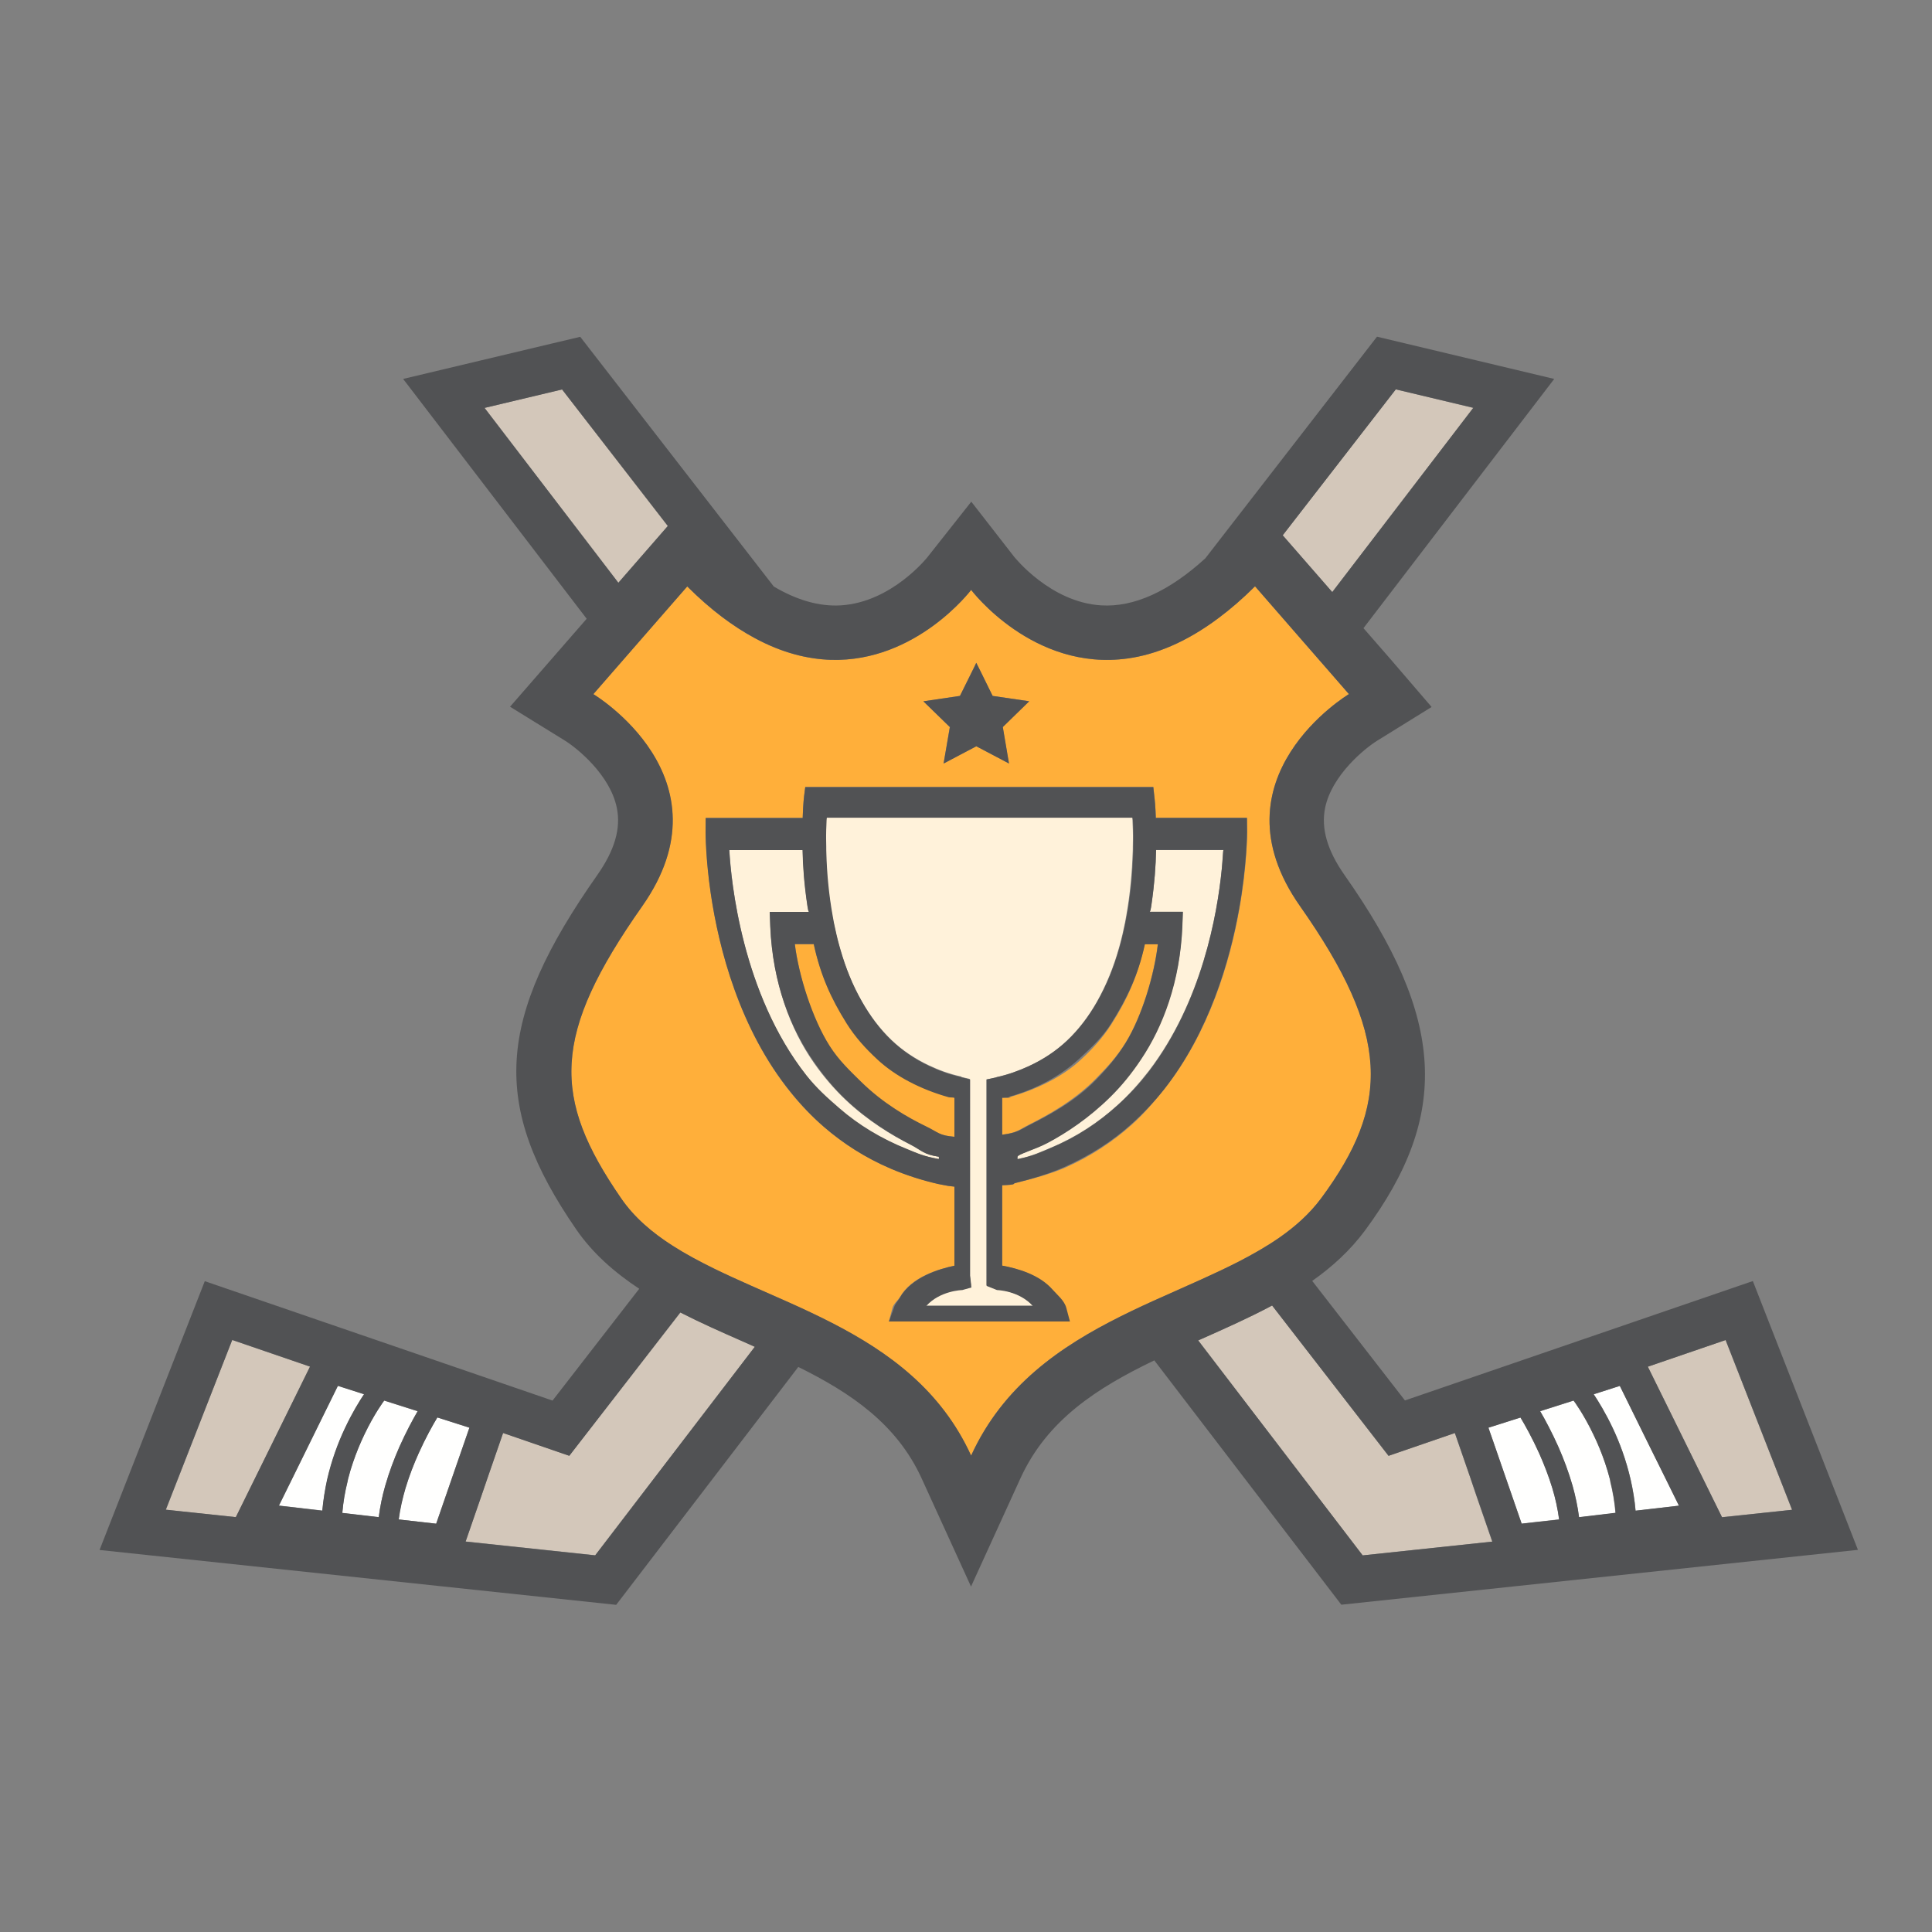 <?xml version="1.0" encoding="utf-8"?>
<!-- Generator: Adobe Illustrator 18.1.0, SVG Export Plug-In . SVG Version: 6.00 Build 0)  -->
<svg version="1.1" id="Layer_1" xmlns="http://www.w3.org/2000/svg" xmlns:xlink="http://www.w3.org/1999/xlink" x="0px" y="0px"
	 viewBox="0 0 1500 1500" enable-background="new 0 0 1500 1500" xml:space="preserve">
<rect x="0" y="0" width="1500" height="1500" fill="#808080" stroke="none"/>
<g>
	<path fill="#D3C7BA" d="M528.2,1019L442,1130.2l-51.4-17.7l-11.9,34.4l-5,14.6l-12.2,35.3l100.6,10.7l124-162
		c-3.1-1.4-6.3-2.8-9.4-4.2C560.4,1034.3,544,1027,528.2,1019z"/>
	<polygon fill="#D3C7BA" points="1143.8,316.7 1083.7,302.3 995.9,415.6 1034.3,459.7 	"/>
	<path fill="#D3C7BA" d="M1141.4,1147l-11.9-34.4l-51.5,17.7l-90.4-116.7c-17.8,9.5-36.4,17.8-54.9,26c-0.8,0.4-1.7,0.7-2.5,1.1
		l127.7,166.9l100.6-10.7l-12.2-35.3L1141.4,1147z"/>
	<polygon fill="#D3C7BA" points="1339.7,1040.4 1279.3,1061.1 1295.6,1094 1319.8,1143.1 1336.9,1177.9 1391.3,1172.2 	"/>
	<polygon fill="#D3C7BA" points="240.7,1061.1 180.3,1040.4 128.8,1172.2 183.1,1177.9 200.3,1143.1 224.5,1094 	"/>
	<polygon fill="#D3C7BA" points="518.5,408.3 436.4,302.3 376.2,316.7 480.1,452.4 	"/>
	<path fill="#FFAF3A" d="M851,837.3c8.2-8.4,16.1-16.7,23.1-28.1c12.5-20.5,22-52.2,24.8-76.2h-10.1c-5.2,24-13.3,42.4-25.8,62
		c-6.6,10.4-14.6,19.3-23.9,27.8C825,836,804.6,846,782.8,852.1c-0.6,0.2,7.2,0.1-4.8,0.2V881c12-1.6,13.6-4.2,21.1-7.9
		C813.1,866,834.2,854.6,851,837.3z"/>
	<path fill="#FFAF3A" d="M741,852.3c0-0.2-3.6-0.6-4.4-0.8c-21.8-6.1-40.3-16.6-54.4-29.8c-9.3-8.6-17.7-16.7-24.3-27.1
		C645.5,775,637,757,631.8,733h-14.7c3,24,13.2,58.2,26.6,79.1c7.2,11.2,15.2,20,23.6,28.3c17.4,17.2,37.9,27.9,51.7,34.5
		c9.6,4.6,10,6.7,22,7.7V852.3z"/>
	<path fill="#FFAF3A" d="M993,961.1c12.8-8.9,24-18.9,32.7-30.7c53.9-72.9,53.9-126.8-16.3-226.8c-70.3-99.9,37.9-164.7,37.9-164.7
		l-14.8-17l-24.4-28l-33.7-38.7c-9.7,9.7-19.1,17.7-28.4,24.7c-25.3,18.9-48.9,28.3-70.3,31.3C801.9,521.6,754,458,754,458
		s-42.4,56.2-108.9,54.3c-18.1-0.5-37.9-5.4-59.2-16.9c-16.7-9-34.2-21.9-52.4-40.1l-27.3,31.3l-24.4,28L460.6,539
		c0,0,108.2,64.8,37.9,164.7c-70.2,99.9-70.3,148.5-16.3,226.8c10.1,14.7,23.9,26.5,40,36.8c10,6.4,20.9,12.2,32.3,17.8
		c18.3,8.9,38,17.2,57.8,26.1c11.2,5.1,22.5,10.3,33.6,16c43.8,22.5,84.7,52,108,103c24.9-54.5,69.3-84.8,116.1-108.1
		c11.2-5.6,22.5-10.8,33.8-15.8c19.9-8.9,39.5-17.3,57.4-26.5C972.6,973.9,983.3,967.8,993,961.1z M745.3,540.3l10.9-22.2l1.7-3.5
		l3.8,7.6l8.9,18.1l28.4,4.1l-20.5,20l4.8,28.3L758,579.4l-25.4,13.4l4.8-28.3l-20.5-20L745.3,540.3z M878.8,873.1
		c-14.6,13.1-31.6,24.4-51.3,33.2c-11.2,5-26.3,9.1-39.4,12.3c-2.4,0.6,1.9,1.2-10.1,1.7v62.4c12,2.1,28.9,7.3,39,18.8
		c3.6,4.1,7.8,8.2,9.3,14l4.3,10.5H690.1l2.8-10.5c0.8-3.2,4.1-5.7,5.7-8.3c9-15.9,30.4-22,42.4-24.5v-61.4l-4.8-0.5
		c-1.9-0.4-4.8-0.9-6.7-1.4c-13.2-3-26-7-37.3-11.8c-20-8.5-37.4-19.6-52.2-32.4c-9.5-8.2-18.1-17.1-25.7-26.5
		c-40.2-49.5-56.1-112.1-62.3-154.1c-4-27.2-4.1-47.8-4.1-48.5l0-11.1h75.3c0.3-12,1.1-16.7,1.1-17l0.9-7h270.3l0.9,9.1
		c0,0.4,0.7,5.2,1.1,15.8c0,0.2,0-0.9,0-0.9h70.7l0.1,11.1c0,0.8,0,26-6.1,59.8c-7.2,40.5-23.2,95.3-58.2,139.7
		C896.4,855.1,888.1,864.8,878.8,873.1z"/>
	<path fill="#FFFFFE" enable-background="new    " d="M339.5,1100.5c-3.6,6-9.1,15.9-14.6,28c-3.6,8.1-7.2,17.2-10.1,26.8
		c-2.4,7.9-4.3,16.1-5.3,24.4c13.5,1.5,24.3,2.8,29.1,3.3c1.7-5,4.9-14,8.4-24.3c2.3-6.5,4.7-13.4,7-20.2c4.3-12.3,8.2-23.8,10.4-30
		C361,1107.4,351.5,1104.3,339.5,1100.5z"/>
	<path fill="#FFFFFE" enable-background="new    " d="M282.7,1082.4c-9-2.9-16.4-5.2-20.3-6.5c-2.4,4.9-7.3,14.8-13.1,26.6
		c-6.7,13.6-14.6,29.7-21.4,43.5c-4.5,9.1-8.5,17.2-11.3,22.9c7.6,0.9,19.8,2.3,33.7,3.9c0.7-8.4,2.1-16.4,3.8-24
		c3.5-15.3,8.6-28.9,13.8-39.9C273.6,1096.6,279.3,1087.5,282.7,1082.4z"/>
	<path fill="#FFFFFE" enable-background="new    " d="M324.2,1095.7c-8.6-2.7-17.6-5.6-26.1-8.3l0.1,0.1
		c-0.1,0.2-7.7,10.2-15.5,26.6c-1.6,3.2-3.1,6.7-4.6,10.4c-2.9,7.2-5.7,15.1-7.9,23.7c-0.2,0.8-0.3,1.6-0.5,2.4
		c-1.9,7.6-3.3,15.7-4,24.1c9.5,1.1,19.1,2.2,28.3,3.3c1.1-8.3,2.8-16.4,5-24.3c3.1-10.8,7-21.1,11-30.2
		C315.1,1112,320.3,1102.4,324.2,1095.7z"/>
	<path fill="#FFF2DA" enable-background="new    " d="M893.9,702.6c-0.4,2.8-0.9,5.4-1.4,5.4h25.8l-0.4,11.3
		c-1.9,42.8-15,76.8-32.2,102.4c-7.3,10.9-15.3,21-23.7,29.3c-16.9,16.6-34.2,28.4-48.7,36.1c-9.9,5.3-23.4,9.1-23.4,11v1.8
		c12-2.4,17.8-5.5,26.1-8.9c20-8.4,36.8-19.7,51.3-32.7c9.3-8.4,17.5-17.6,24.9-27.2c40.8-53.6,52.8-120.6,56.4-156.5
		c0.6-6.4,1-14.6,1.2-14.6h-52.3C897.3,672,896.4,685.7,893.9,702.6z"/>
	<path fill="#FFFFFE" enable-background="new    " d="M1249.8,1148.2c-2.2-8.7-5-16.7-8-23.8c-1.5-3.7-3-7.1-4.6-10.3
		c-7.8-16.4-15.3-26.4-15.5-26.6l0.1-0.1c-8.5,2.7-17.5,5.6-26.1,8.3c3.9,6.7,9.1,16.4,14.2,27.8c4,9.1,7.9,19.3,11,30.2
		c2.2,7.9,4,16,5,24.3c9.2-1.1,18.8-2.2,28.3-3.3c-0.7-8.5-2.1-16.5-4-24.1C1250.2,1149.7,1250,1148.9,1249.8,1148.2z"/>
	<path fill="#FFF2DA" enable-background="new    " d="M656.3,853.7c-8.5-8.1-16.7-17.5-24.2-28.2c-18.2-25.9-32.1-61.8-34-106.2
		l-0.4-11.3h30.5c-0.4,0-0.9-1.9-1.2-4.3c-2.6-17.3-3.6-31.7-3.8-43.7h-56.9c1.3,24,9.7,111.5,59.6,174.9
		c7.5,9.5,15.9,17.9,25.3,26.1c14.7,12.8,33.1,23.4,53.3,31.5c7.4,3,12.5,5.2,24.5,7.4v-1.8c-12-1.8-13.3-4.8-22-9.3
		C692.7,881.6,673.6,870.2,656.3,853.7z"/>
	<path fill="#FFFFFE" enable-background="new    " d="M1270.8,1102.6c-5.8-11.8-10.7-21.7-13.1-26.6c-4,1.3-11.3,3.6-20.3,6.5
		c3.4,5.1,9.1,14.2,14.9,26.5c5.2,11,10.3,24.6,13.8,39.9c1.7,7.6,3.1,15.6,3.8,24c13.9-1.6,26.1-3,33.7-3.9
		c-2.8-5.8-6.8-13.9-11.3-22.9C1285.4,1132.2,1277.5,1116.2,1270.8,1102.6z"/>
	<path fill="#FFFFFE" enable-background="new    " d="M1195.1,1128.5c-5.4-12.1-10.9-21.9-14.6-28c-12,3.8-21.5,6.8-24.9,7.9
		c2.2,6.3,6.1,17.8,10.4,30c2.3,6.7,4.7,13.7,7,20.2c3.5,10.3,6.7,19.3,8.4,24.3c4.8-0.5,15.7-1.8,29.1-3.3
		c-1.1-8.3-2.9-16.5-5.3-24.4C1202.3,1145.7,1198.7,1136.7,1195.1,1128.5z"/>
	<path fill="#FFF2DA" enable-background="new    " d="M828.3,808c9.2-8.7,16.8-18.8,23-29.7c7.6-13.3,13.3-27.6,17.4-42.2
		c0.6-2.1,1.2-4.2,1.7-6.3c0.8-3,1.4-6,2.1-9.1c0.7-3,1.3-6.1,1.8-9.1c3.3-18,4.6-35.2,5.1-49.6c0.1-1.7,0.1-3.1,0.1-4.7
		c0-2,0.1-4.1,0.1-6c0-1.1,0-2.1,0-3.1c0-3.3-0.1-4.4-0.2-7.2c-0.1-3.1-0.2-6.2-0.4-6.2h-111c0,0-13,0-30.7,0h-95.7
		c-0.1,0-0.3,3.1-0.4,6.2c-0.1,2.7-0.2,4.8-0.2,8.1c0,1,0,1.5,0,2.6c0,1.9,0,3.7,0.1,5.7c0,1.9,0,3.6,0.1,5.5
		c0.4,14.2,1.8,31,5,48.6c0.6,3,1.2,6,1.9,9c0.7,3,1.3,6,2.1,9c0.7,2.5,1.4,5.1,2.1,7.6c4,13.9,9.5,27.6,16.8,40.3
		c6.2,10.9,13.7,21.1,22.9,29.9c8.3,8,18.1,14.6,29.3,19.9c7.6,3.6,15.8,6.6,24.9,8.6c0.5,0.1,0,0.3,0.5,0.4l6.2,1.5v152.2l1,8.1
		l-7.6,3.2c-0.2,0-16.7,0.4-27.5,12.4h82.9c-10.8-12-27.6-12.4-27.9-12.4l-8-3.2V838.1l7-1.5c0.4-0.1,0.6-0.2,0.9-0.3
		c8.9-2,16.9-4.9,24.4-8.3C809.9,822.7,819.8,816,828.3,808z"/>
	<path fill="#515254" d="M968.2,646.1l-0.1-11.1h-70.7c0,0,0,1.7,0,1.5c-0.3-10.6-1-17.1-1.1-17.4l-0.9-8H625.2l-0.9,7
		c0,0.4-0.7,5-1.1,17h-75.3l-0.1,11.1c0,0.7,0,20.3,4,47.4c6.2,42,22.1,105.1,62.3,154.6c7.6,9.4,16.1,18.5,25.6,26.7
		c14.8,12.8,32,24,52,32.5c11.3,4.8,23.6,8.9,36.8,11.9c1.9,0.4,5.8,1,7.7,1.4l4.8,0.6v61.4c-12,2.5-33.4,9-42.4,24.9
		c-1.5,2.7-3.8,4.7-4.6,7.9l-3.8,10.5h140.5l-2.8-10.5c-1.5-5.8-7.2-10.3-10.8-14.4c-10.1-11.5-27-16.3-39-18.5v-62.4
		c12-0.5,7.7-1.1,10.1-1.7c13.1-3.2,26.7-7.3,37.9-12.3c19.7-8.8,37.5-20.1,52-33.2c9.4-8.4,18-17.5,25.5-27
		c35-44.4,51.1-99.7,58.4-140.2C968,672.2,968.2,646.9,968.2,646.1z M729,899.9c-12-2.1-17.1-4.7-24.5-7.7
		c-20.3-8.1-38.1-19-52.8-31.8c-9.5-8.2-18.1-16-25.6-25.5C576.2,771.5,567.5,684,566.2,660h56.9c0.2,12,1.2,26.4,3.8,43.7
		c0.4,2.5,0.8,4.3,1.2,4.3h-30.5l0.4,11.3c1.9,44.4,15.9,79.3,34,105.2c7.5,10.8,15.7,20.6,24.2,28.7c17.3,16.5,36.4,28.1,50.7,35.4
		c8.7,4.5,10,7.7,22,9.5V899.9z M719,874.5c-13.8-6.7-33.3-17.7-50.7-34.9c-8.3-8.2-16.9-16.2-24.1-27.5
		c-13.4-21-24.2-55.1-27.1-79.1h14.7c5.2,24,13.2,42,25.5,61.6c6.6,10.5,14.5,19.3,23.8,27.9c14.2,13.2,33.7,23.3,55.5,29.4
		c0.8,0.2,4.4,0.2,4.4,0.4v30.3C729,881.6,728.6,879.1,719,874.5z M773.9,836.3c-0.3,0.1-0.5,0.2-0.8,0.3l-7,1.5v160.3l8,3.2
		c0.2,0,17,0.4,27.9,12.4h-82.9c10.8-12,27.8-12.4,28-12.4l7.1-2l-1-9.3V838.1l-6.2-1.5c-0.5-0.1-0.5-0.3-1-0.4
		c-9.1-2-17.1-5-24.7-8.6c-11.2-5.3-20.9-12-29.2-19.9c-9.2-8.8-16.6-19-22.8-29.9c-7.3-12.7-12.7-26.4-16.7-40.3
		c-0.7-2.5-1.5-5.1-2.1-7.6c-0.8-3-1.4-6-2.1-9.1c-0.7-3-1.3-6.1-1.8-9.1c-3.2-17.6-4.6-34.4-5-48.6c-0.1-2-0.1-3.8-0.1-5.7
		c0-2-0.1-4.1-0.1-6c0-1.1,0-2.1,0-3.1c0-3.3,0.1-4.4,0.2-7.2c0.1-3.1,0.2-6.2,0.4-6.2h95.7c17.7,0,30.7,0,30.7,0h111
		c0.1,0,0.3,3.1,0.4,6.2c0.1,2.7,0.1,4.8,0.2,8.1c0,1,0,1.5,0,2.6c0,1.9-0.1,3.7-0.1,5.7c0,1.6,0,2.9-0.1,4.6
		c-0.4,14.4-1.8,31.5-5.1,49.5c-0.5,3-1.2,6-1.8,9c-0.6,3-1.3,6-2.1,9c-0.5,2.1-1.2,4.2-1.7,6.3c-4.1,14.6-9.8,28.9-17.4,42.2
		c-6.3,10.9-13.8,21-23,29.7c-8.5,8-18.5,14.7-29.9,20C790.9,831.4,782.8,834.4,773.9,836.3z M778,852.3c12-0.2,4.1-0.5,4.8-0.6
		c21.8-6,40.8-16.5,55-29.6c9.3-8.6,18-16.6,24.6-27c12.5-19.7,21.3-38,26.5-62h10.1c-2.8,24-12.3,55.7-24.8,76.2
		c-7,11.4-14.9,20.5-23.1,28.9c-16.8,17.3-37.9,28.2-51.9,35.3c-7.5,3.8-9.1,6-21.1,7.5V852.3z M948.6,674.6
		c-3.5,35.9-15.6,103.5-56.4,157.1c-7.4,9.7-15.6,18.5-25,26.9c-14.5,13.1-31.1,24.2-51.1,32.6c-8.3,3.5-14.1,6.4-26.1,8.8v-1.8
		c0-2,13.4-5.5,23.4-10.8c14.5-7.7,32-19.2,48.9-35.9c8.4-8.3,16.3-17.9,23.6-28.9c17.2-25.6,30.3-60.5,32.1-103.4l0.4-11.3h-25.8
		c0.5,0,1-2.6,1.4-5.4c2.4-16.9,3.4-30.6,3.6-42.6h52.3C949.6,660,949.3,668.2,948.6,674.6z"/>
	<path fill="#515254" d="M1360.9,994.6c0,0-229.6,78.8-270.1,92.7c-5.8-7.4-32.5-41.9-72-92.8c15.5-10.9,29.4-23.6,40.8-38.9
		c66.7-90.1,62.5-165-15.7-276.2c-13.4-19.1-18.3-36.1-15.1-52.1c5.2-25.5,30.9-46.3,40.4-52.2l42.3-26.2l-32.4-37.7l-20.5-23.5
		l148.1-193.5l-137.6-32.8l-14.4,18.6c0,0-48.7,62.9-118.9,153.5c-28.2,25.7-55.5,38.1-80.9,36.5c-39.5-2.4-67.2-37.4-67.5-37.7
		l-33.3-42.8l-33.8,42.8c-0.3,0.4-27.9,35.3-67.5,37.7c-16.7,1-34-4-52-14.6c-86.9-112.1-150.3-193.9-150.3-193.9l-22.8,5.4
		l-114.7,27.3l142.5,186.2l-59.5,68.3l42.6,26.3c9.5,5.9,35.1,26.6,40.3,52.2c3.3,16-1.7,33-15.1,52.1
		c-78.8,112.1-82.8,178.9-16.5,275.1c13,18.9,30,33.6,49,46.2c-36.8,47.5-61.7,79.5-67.3,86.8c-40.4-13.9-270-92.7-270-92.7
		l-81.7,208.7l401.1,42.6l141.4-184.7c40.9,20.2,76.4,44.3,95.7,86.4l38.4,84.1l38.4-84.1c20.7-45.3,59.6-70.2,103.9-91.5
		l145.2,189.7l401.1-42.6L1360.9,994.6z M1083.7,302.3l60.2,14.3l-109.5,143.1l-38.5-44.1L1083.7,302.3z M376.2,316.7l60.2-14.3
		l82.1,106l-38.4,44.1L376.2,316.7z M183.1,1177.9l-54.4-5.8l51.6-131.8l60.4,20.7l-16.2,32.9l-24.2,49.1L183.1,1177.9z
		 M250.2,1172.9c-13.9-1.6-26.1-3-33.7-3.9c2.8-5.8,6.8-13.9,11.3-22.9c6.8-13.8,14.7-29.9,21.4-43.5c5.8-11.8,10.7-21.7,13.1-26.6
		c4,1.3,11.4,3.6,20.3,6.5c-3.4,5.1-9.1,14.2-14.9,26.5c-5.2,11-10.3,24.6-13.8,39.9C252.3,1156.4,251,1164.5,250.2,1172.9z
		 M294.1,1177.9c-9.2-1.1-18.8-2.2-28.3-3.3c0.7-8.5,2.1-16.5,4-24.1c0.2-0.8,0.3-1.6,0.5-2.4c2.2-8.6,5-16.6,7.9-23.7
		c1.5-3.7,3.1-7.1,4.6-10.4c7.8-16.4,15.3-26.4,15.5-26.6l-0.1-0.1c8.5,2.7,17.5,5.6,26.1,8.3c-3.9,6.7-9.1,16.4-14.2,27.8
		c-4,9.1-7.9,19.3-11,30.2C296.8,1161.5,295.1,1169.6,294.1,1177.9z M347.1,1158.7c-3.5,10.3-6.7,19.4-8.4,24.3
		c-4.8-0.5-15.6-1.8-29.1-3.3c1.1-8.3,3-16.5,5.3-24.4c2.9-9.6,6.4-18.6,10.1-26.8c5.4-12.1,10.9-21.9,14.6-28
		c12,3.8,21.5,6.8,24.9,7.9c-2.2,6.3-6.1,17.8-10.4,30C351.7,1145.3,349.3,1152.2,347.1,1158.7z M462.1,1207.6l-100.6-10.7
		l12.2-35.3l5-14.6l11.9-34.4l51.4,17.7l86.2-111.3c15.8,8.1,32.1,15.3,48.4,22.5c3.2,1.4,6.3,2.8,9.4,4.2L462.1,1207.6z
		 M870.1,1022c-46.8,23.4-91.2,53.7-116.1,108.1c-23.3-51-64.2-80.5-108-103c-11.1-5.7-22.4-11-33.6-16
		c-19.9-8.9-39.6-17.2-57.8-26.1c-11.4-5.6-22.3-11.4-32.3-17.8c-16.1-10.3-29.9-22.1-40-36.8c-54-78.3-54-126.8,16.3-226.8
		c70.3-99.9-37.9-164.7-37.9-164.7l21.2-24.3l24.4-28l27.3-31.3c18.2,18.2,35.7,31.1,52.4,40.1c21.2,11.5,41.1,16.3,59.2,16.9
		C711.6,514.2,754,458,754,458s47.9,63.6,121.7,53.2c21.4-3,45.1-12.4,70.3-31.3c9.3-6.9,18.7-15,28.4-24.7l33.7,38.7l24.4,28
		l14.8,17c0,0-108.2,64.8-37.9,164.7c70.2,99.9,70.2,153.9,16.3,226.8c-8.8,11.8-19.9,21.8-32.7,30.7c-9.7,6.7-20.4,12.8-31.7,18.6
		c-18,9.2-37.6,17.6-57.4,26.5C892.6,1011.2,881.3,1016.4,870.1,1022z M1058,1207.6l-127.7-166.9c0.8-0.4,1.6-0.7,2.5-1.1
		c18.4-8.2,37.1-16.5,54.9-26l90.4,116.7l51.5-17.7l11.9,34.4l5,14.6l12.2,35.3L1058,1207.6z M1181.4,1183c-1.7-5-4.8-14-8.4-24.3
		c-2.3-6.5-4.7-13.5-7-20.2c-4.2-12.3-8.2-23.8-10.4-30c3.4-1.1,12.9-4.1,24.9-7.9c3.6,6,9.1,15.9,14.6,28
		c3.6,8.1,7.2,17.2,10.1,26.8c2.4,7.9,4.2,16.1,5.3,24.4C1197,1181.2,1186.1,1182.5,1181.4,1183z M1226,1177.9
		c-1.1-8.3-2.8-16.4-5-24.3c-3.1-10.8-7-21.1-11-30.2c-5.1-11.4-10.2-21-14.2-27.8c8.6-2.7,17.6-5.6,26.1-8.3l-0.1,0.1
		c0.2,0.2,7.7,10.2,15.5,26.6c1.5,3.2,3.1,6.6,4.6,10.3c2.9,7.2,5.7,15.2,8,23.8c0.2,0.8,0.3,1.6,0.5,2.3c1.9,7.6,3.3,15.7,4,24.1
		C1244.8,1175.7,1235.2,1176.8,1226,1177.9z M1269.8,1172.9c-0.7-8.4-2.1-16.4-3.8-24c-3.5-15.3-8.6-28.9-13.8-39.9
		c-5.8-12.3-11.5-21.4-14.9-26.5c9-2.9,16.4-5.2,20.3-6.5c2.4,4.9,7.3,14.8,13.1,26.6c6.7,13.6,14.6,29.7,21.5,43.5
		c4.5,9.1,8.5,17.2,11.3,22.9C1295.9,1169.9,1283.7,1171.3,1269.8,1172.9z M1319.8,1143.1l-24.2-49.1l-16.2-32.9l60.4-20.7
		l51.6,131.8l-54.4,5.8L1319.8,1143.1z"/>
	<polygon fill="#515254" points="732.6,592.8 758,579.4 783.4,592.8 778.6,564.5 799.1,544.5 770.7,540.3 761.8,522.2 758,514.6 
		756.3,518.2 745.3,540.3 716.9,544.5 737.5,564.5 	"/>
</g>
</svg>

